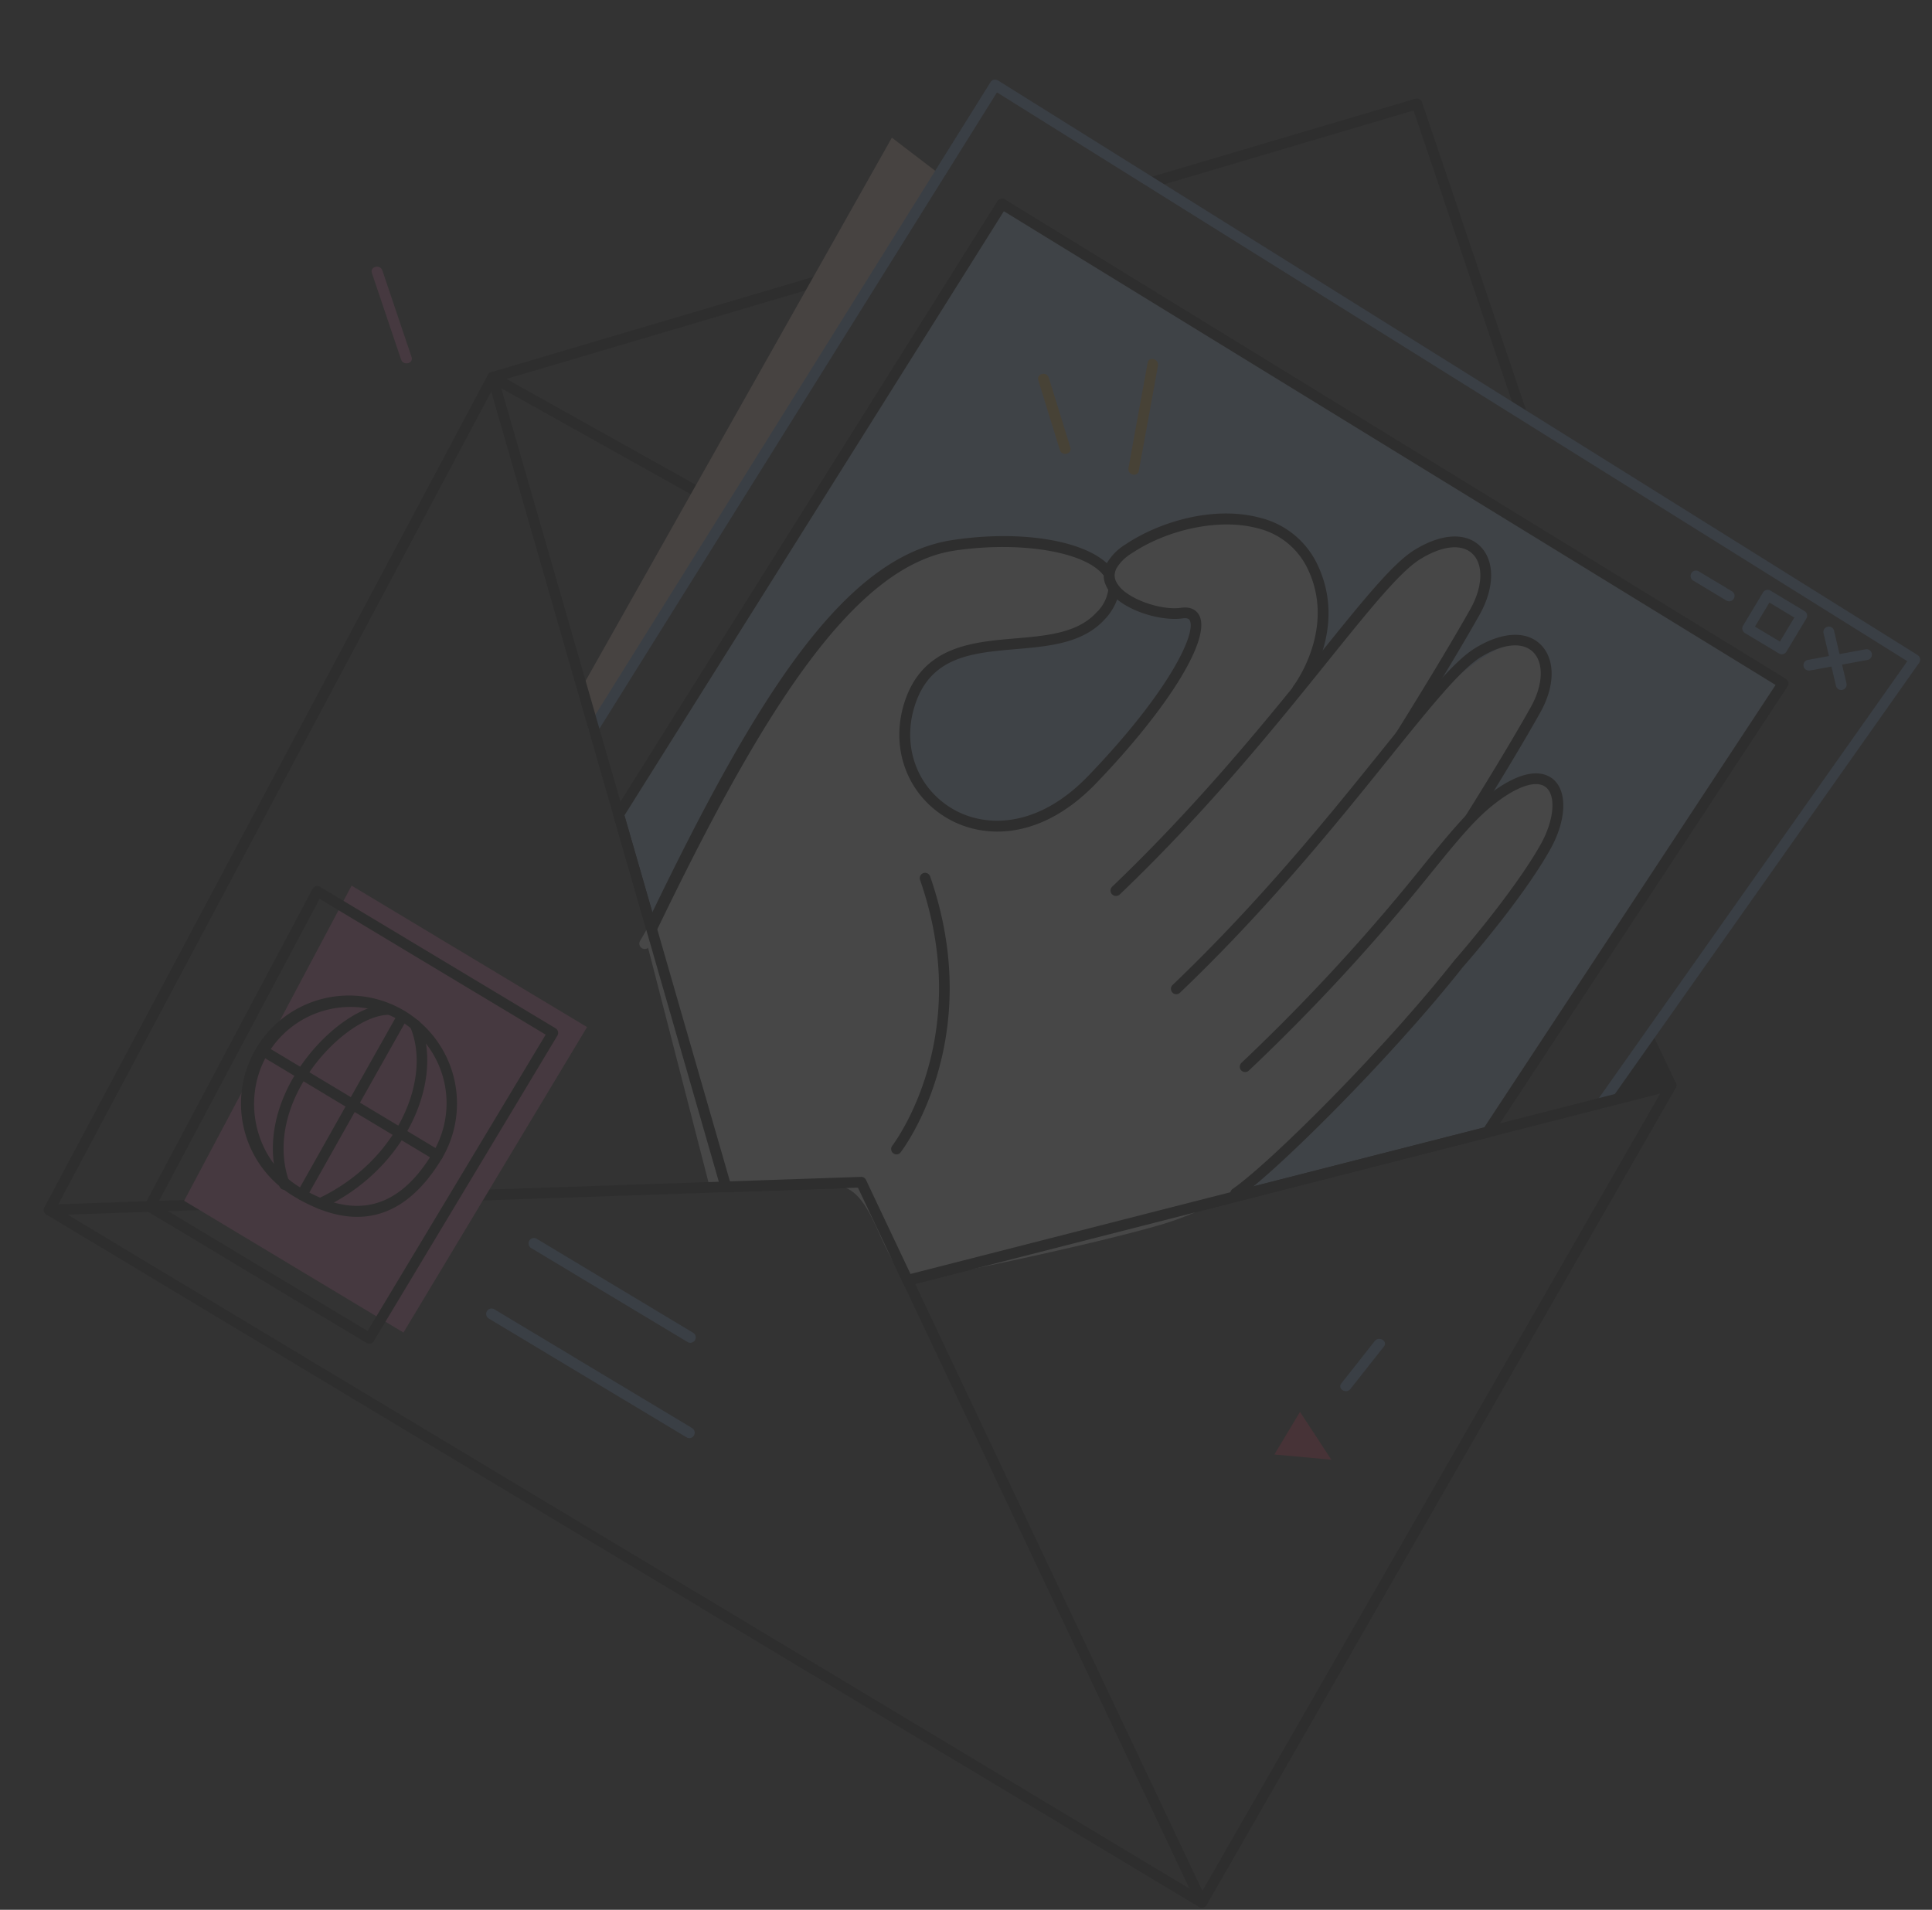 <svg xmlns="http://www.w3.org/2000/svg" width="451.13" height="446.03" viewBox="0 0 451.13 446.03">
  <rect x="0" y="0" width="451.13" height="446.03" fill="#333333" stroke="none"/>
  <g id="_15" data-name="15" transform="translate(-11.815 -430.222) rotate(31)" opacity="0.1">
    <g id="Envelope_back" transform="translate(374.437 211.815)">
      <path id="Path_60593" data-name="Path 60593" d="M1615.992,799.655l-10.247-6.794a1.274,1.274,0,0,0-1.288-.055,1.227,1.227,0,0,0-.658,1.1V809.08a1.208,1.208,0,0,0,.713,1.123,1.221,1.221,0,0,0,.548.109,1.39,1.39,0,0,0,.794-.274l10.247-8.383a1.334,1.334,0,0,0,.465-1.041A1.278,1.278,0,0,0,1615.992,799.655Z" transform="translate(-1293.026 -633.525)" fill="#000200"/>
      <path id="Path_60594" data-name="Path 60594" d="M470.73,665.345a1.257,1.257,0,0,1-1.151-.74,1.213,1.213,0,0,1,.219-1.37l53.479-58.328a1.26,1.26,0,1,1,1.863,1.7l-51.479,56.136,51.7-1.616a1.309,1.309,0,0,1,1.288,1.205,1.251,1.251,0,0,1-1.205,1.288l-54.657,1.7C470.758,665.345,470.758,665.345,470.73,665.345Z" transform="translate(-469.459 -496.914)" fill="#000200"/>
      <path id="Path_60595" data-name="Path 60595" d="M968.338,263.838a1.381,1.381,0,0,1-.822-.3L910.12,214.8l-42.931,46.849a1.26,1.26,0,0,1-1.863-1.7l43.752-47.725a1.245,1.245,0,0,1,1.726-.11l58.328,49.534a1.227,1.227,0,0,1,.137,1.753A1.21,1.21,0,0,1,968.338,263.838Z" transform="translate(-756.631 -211.815)" fill="#000200"/>
    </g>
    <g id="Text" transform="translate(486.885 546.135)">
      <path id="Path_60596" data-name="Path 60596" d="M923.762,1434.62h-42.6a1.26,1.26,0,1,1,0-2.52h42.6a1.26,1.26,0,1,1,0,2.52Z" transform="translate(-879.9 -1432.1)" fill="#7baeed"/>
      <path id="Path_60597" data-name="Path 60597" d="M935.022,1504.721H881.16a1.26,1.26,0,1,1,0-2.521h53.862a1.257,1.257,0,0,1,1.26,1.26A1.24,1.24,0,0,1,935.022,1504.721Z" transform="translate(-879.9 -1482.995)" fill="#7baeed"/>
    </g>
    <path id="Postcard_2" d="M671.788,625.57l2.63-152.408L660.5,471.6l4.055,146.409Z" transform="translate(-233.723 -188.612)" fill="#fed6c2"/>
    <g id="Postcard" transform="translate(436.804 258.769)">
      <path id="Path_60598" data-name="Path 60598" d="M970.234,599.05l5.151-125.4-214-2.055L758.1,639.953,824.373,701.6l26.493-17.205,21.1,14.055Z" transform="translate(-741.388 -447.381)" fill="#b2d3fc"/>
      <path id="Path_60599" data-name="Path 60599" d="M821.033,699.563a1.274,1.274,0,0,1-.849-.329l-66.273-61.616a1.227,1.227,0,0,1-.411-.932l3.288-168.354a1.251,1.251,0,0,1,1.26-1.233h0l214,2.055a1.29,1.29,0,0,1,.9.384,1.261,1.261,0,0,1,.356.9l-5.15,125.368a1.187,1.187,0,0,1-.357.822l-98.273,99.451a1.246,1.246,0,0,1-1.589.164l-20.411-13.589L821.691,699.4A1.378,1.378,0,0,1,821.033,699.563Zm-65.013-63.4,65.123,60.574,25.7-16.657a1.245,1.245,0,0,1,1.37,0l20.219,13.479,97.2-98.327,5.1-123.615-211.449-2.027Zm210.874-40.411Z" transform="translate(-738.048 -444.114)" fill="#000200"/>
      <path id="Path_60600" data-name="Path 60600" d="M698.36,562.65h0a1.263,1.263,0,0,1-1.26-1.288l3.041-176.929a1.182,1.182,0,0,1,.384-.877,1.548,1.548,0,0,1,.9-.356l253.2,4.438a1.27,1.27,0,0,1,.9.411,1.3,1.3,0,0,1,.328.932l-9.288,126.354a1.271,1.271,0,0,1-1.342,1.151,1.255,1.255,0,0,1-1.151-1.343L953.288,390.1l-250.626-4.383-3.041,175.669A1.275,1.275,0,0,1,698.36,562.65Z" transform="translate(-697.1 -383.2)" fill="#7baeed"/>
      <path id="Path_60601" data-name="Path 60601" d="M994.854,561.42c-.712-5.753-4.274-8.384-10.164-6.685-3.479.986-6.356,10.384-7.808,13.205.137-6.329.932-22.657-.137-28.657-.822-4.465-3.4-9.232-8.164-10.109-7.973-1.452-12.11,17.068-14.3,23.206-.164-5.671-1.4-22.712-2-28.3-.521-4.931-2.165-8.9-8.192-8.466-7.178.493-9.561,6.849-10.931,12.466-2.384,9.753-3.836,22.575-6.192,32.328-2.795-12.082-10.055-27.013-24.877-23.89-12.794,2.685-27.589,14.9-26.931,28.931-8.795-5.315-17.7,1.452-25.917,6.027-10.959,6.109-21.37,23.671-23.836,36.465-2.767,14.219-1.013,19.507-.822,33.917q.37,26.383.74,52.794a1.26,1.26,0,0,0,2.438.384q20.589,20.26,41.15,40.52a1.282,1.282,0,0,0,1.781,0c6.329-5.89,14.164-9.123,21.616-14.63,8.63-6.356,16.9,7.013,27.479,9.479.712.164,30.383-27.123,43.287-40.931,15.1-16.137,19.424-34.849,23.013-55.753l6.493-36.411c1.123-6.493,1.26-13.068,2.384-19.561C995.621,573.557,995.374,565.694,994.854,561.42ZM900.5,581.338c-1.041,16.767-2.63,39.123-18.767,48.081-12.356,6.877-27.479,1.4-29.835-13.151-1.151-6.986-.986-14.411,4.137-19.26,9.206-8.712,21.781-10.849,21.835-25.808,0-2.822,3.1-3.643,4.9-2.493,7.973-.794,12.411-9.78,16.438-4.931C901.54,566.571,900.773,576.652,900.5,581.338Z" transform="translate(-789.131 -479.311)" fill="#fff"/>
      <path id="Path_60602" data-name="Path 60602" d="M1446.1,436.82h-9.041a1.256,1.256,0,0,1-1.26-1.26,1.24,1.24,0,0,1,1.26-1.26h9.041a1.26,1.26,0,0,1,0,2.52Z" transform="translate(-1233.419 -420.3)" fill="#7baeed"/>
      <path id="Path_60603" data-name="Path 60603" d="M1507.148,428.462h-9.287a1.257,1.257,0,0,1-1.26-1.26V418.16a1.257,1.257,0,0,1,1.26-1.26h9.287a1.257,1.257,0,0,1,1.26,1.26V427.2A1.257,1.257,0,0,1,1507.148,428.462Zm-8.054-2.493h6.794v-6.548h-6.794Z" transform="translate(-1277.562 -407.667)" fill="#7baeed"/>
      <path id="Path_60604" data-name="Path 60604" d="M1567.481,428.461a1.29,1.29,0,0,1-.9-.383l-8.821-9.041a1.259,1.259,0,1,1,1.808-1.753l8.822,9.041a1.26,1.26,0,0,1-.9,2.137Z" transform="translate(-1321.704 -407.667)" fill="#7baeed"/>
      <path id="Path_60605" data-name="Path 60605" d="M1558.69,428.491a1.225,1.225,0,0,1-.931-.411,1.259,1.259,0,0,1,.109-1.781l10.247-9.041a1.262,1.262,0,1,1,1.671,1.891l-10.246,9.041A1.4,1.4,0,0,1,1558.69,428.491Z" transform="translate(-1321.734 -407.697)" fill="#7baeed"/>
      <path id="Path_60606" data-name="Path 60606" d="M909.344,587.546a20.133,20.133,0,0,0-16.795-2.11c-10.794,3.151-19.616,13.041-23.561,21.452a12.74,12.74,0,0,0-1.48,6.027c-7.863-1.616-21.479,3.835-33.643,13.89-19.726,16.274-20.466,54.6-15.288,111.2a1.25,1.25,0,0,0,1.233,1.151h.11c.685-.055,1.7,1.808,1.644,1.123-4.959-54.218-4.9-96,13.89-111.533,12.137-10,26.493-15.589,32.9-12.986a5.42,5.42,0,0,0,1.4,1.534,7.133,7.133,0,0,0,1.233.767,9.063,9.063,0,0,1,.384,5.89c-1.287,6.438-7.068,10.63-13.205,15.068-8.3,6-17.7,12.822-14.356,26.383,2.657,10.712,11.644,17.863,22.383,17.753,9.671-.082,21.479-6.684,25.643-24.9,5.452-23.863,5.644-42.794.466-46-.795-.493-2.439-1.068-4.548.63-3.342,2.74-10.438,4.438-14.547,3.315-1.068-.383-2.876-.9-3.15-3.315a10.18,10.18,0,0,1,1.232-4.932c4.411-9.342,13.452-17.616,22-20.109a17.451,17.451,0,0,1,14.74,1.808c13.37,8.466,11.616,25.2,11.589,25.37a1.256,1.256,0,0,0,2.494.3C922.166,614.586,924.057,596.86,909.344,587.546Zm-35.424,31.369c5.15.767,12.055-1.343,15.4-4.082,1.014-.822,1.479-.548,1.644-.466,2.931,1.808,4.465,16.849-1.589,43.314-3.835,16.794-14.493,22.877-23.2,22.959h-.191c-9.452,0-17.37-6.356-19.726-15.863-2.959-11.918,4.986-17.644,13.37-23.726,6.247-4.52,12.712-9.205,14.192-16.6A13.105,13.105,0,0,0,873.921,618.915Z" transform="translate(-783.319 -529.355)" fill="#000200"/>
      <path id="Path_60607" data-name="Path 60607" d="M1151.38,625.32a1.376,1.376,0,0,1-.329-.055,1.256,1.256,0,0,1-.876-1.534c7.479-27.342,11.014-52.958,13.589-71.671,2.137-15.534,3.671-26.739,6.384-32.027,3.343-6.52,8.055-9.78,12.63-8.74,4.767,1.1,8,6.493,8.219,13.78.384,13.37,0,30.164,0,30.329a1.24,1.24,0,0,1-1.287,1.233c-.685-.027-1.233,3.205-1.233,2.493,0-.164.383-20.685,0-33.972-.165-6.028-2.685-10.6-6.247-11.4-3.4-.767-7.069,2.027-9.836,7.452-2.521,4.931-4.11,16.52-6.137,31.232-2.575,18.767-6.109,44.493-13.644,72A1.329,1.329,0,0,1,1151.38,625.32Z" transform="translate(-1026.012 -476.062)" fill="#000200"/>
      <path id="Path_60608" data-name="Path 60608" d="M1277.036,601.912h.027a21.466,21.466,0,0,0,.932-3.206.6.6,0,0,1,.356-.465c.082-5.178.246-17.534-.055-27.863-.192-7.288-3.424-12.685-8.219-13.781-4.575-1.041-9.287,2.246-12.63,8.74-2.712,5.287-4.246,16.52-6.383,32.027-2.576,18.712-6.109,44.328-13.589,71.67a1.256,1.256,0,0,0,.877,1.534,1.355,1.355,0,0,0,.329.055,1.25,1.25,0,0,0,1.206-.931c7.533-27.506,11.068-53.2,13.644-72,2.027-14.712,3.616-26.329,6.137-31.232,2.767-5.424,6.438-8.192,9.835-7.452,3.561.822,6.082,5.4,6.246,11.4.383,13.315,0,30.027,0,30.191A1.389,1.389,0,0,0,1277.036,601.912Z" transform="translate(-1089.395 -508.954)" fill="#000200"/>
      <path id="Path_60609" data-name="Path 60609" d="M1336.523,772.281a1.187,1.187,0,0,1-.521-.109,1.276,1.276,0,0,1-.63-1.671c4.192-9.205,13.424-45.342,16.9-72.464.054-.274,3.671-20.3,3.315-33.507-.191-6.384-2.657-11.589-5.753-12.109-2.877-.493-6.137,3.343-8.63,10.219-1.891,5.151-2.795,11.507-4.055,20.3a458.838,458.838,0,0,1-12.767,61.917,1.279,1.279,0,0,1-1.534.877,1.256,1.256,0,0,1-.877-1.535,455.38,455.38,0,0,0,12.685-61.615c1.287-8.959,2.218-15.425,4.191-20.822,4.11-11.233,8.9-12.219,11.4-11.835,4.41.713,7.643,6.685,7.862,14.52.384,13.479-3.178,33.123-3.343,33.972-3.506,27.26-12.849,63.78-17.122,73.122A1.219,1.219,0,0,1,1336.523,772.281Z" transform="translate(-1150.744 -576.805)" fill="#000200"/>
      <path id="Path_60610" data-name="Path 60610" d="M1033.484,1053.711h-.164a1.26,1.26,0,0,1-1.1-1.4c.027-.3,3.589-31.561-26.41-56.547a1.245,1.245,0,0,1,1.589-1.918c31.095,25.918,27.342,58.465,27.287,58.794A1.176,1.176,0,0,1,1033.484,1053.711Z" transform="translate(-920.911 -826.345)" fill="#000200"/>
      <path id="Path_60611" data-name="Path 60611" d="M887.43,588.588c-4.247-3.781-8.466-7.589-12.712-11.369-1.206-1.068-2.987.685-1.781,1.781,4.247,3.781,8.466,7.589,12.712,11.37C886.854,591.438,888.635,589.684,887.43,588.588Z" transform="translate(-824.471 -523.822)" fill="#ffcb56"/>
      <path id="Path_60612" data-name="Path 60612" d="M957.2,542.507c-2.932-7.78-5.863-15.589-8.822-23.369-.576-1.507-2.987-.849-2.411.658,2.931,7.781,5.863,15.589,8.822,23.369C955.337,544.672,957.747,544.015,957.2,542.507Z" transform="translate(-877.721 -481.276)" fill="#ffcb56"/>
    </g>
    <g id="Envelope" transform="translate(374.447 377.688)">
      <path id="Path_60613" data-name="Path 60613" d="M796.148,1039.815H482.125a1.279,1.279,0,0,1-1.26-1.178l-11.37-220a1.239,1.239,0,0,1,.712-1.205,1.205,1.205,0,0,1,1.37.219l144.08,133.971a1.257,1.257,0,0,1,.055,1.781,1.233,1.233,0,0,1-1.781.054L472.18,821.572l11.15,215.723H794.888l-4.3-215.777L664.2,949.378a1.259,1.259,0,0,1-1.781-1.78L790.888,817.627a1.234,1.234,0,0,1,1.342-.274,1.294,1.294,0,0,1,.795,1.151l4.384,220a1.262,1.262,0,0,1-.356.9A1.172,1.172,0,0,1,796.148,1039.815Z" transform="translate(-469.493 -817.259)" fill="#000200"/>
      <path id="Path_60614" data-name="Path 60614" d="M512.291,1349.461a1.182,1.182,0,0,1-1.041-.575,1.237,1.237,0,0,1,.357-1.726l159.2-103.2a1.244,1.244,0,0,1,1.37,0L827,1347.16a1.246,1.246,0,1,1-1.37,2.082L671.494,1246.476,512.976,1349.242A1.076,1.076,0,0,1,512.291,1349.461Z" transform="translate(-499.659 -1126.905)" fill="#000200"/>
    </g>
    <g id="Stamp" transform="translate(401.185 497.697)">
      <path id="Path_60615" data-name="Path 60615" d="M658.336,1255.3H594.2l4.383,83.232h59.753Z" transform="translate(-586.772 -1255.3)" fill="#f674b4"/>
      <path id="Path_60616" data-name="Path 60616" d="M632.515,1355.725h-59.78a1.28,1.28,0,0,1-1.261-1.178l-4.383-83.232a1.178,1.178,0,0,1,.356-.931,1.289,1.289,0,0,1,.9-.384h64.136a1.257,1.257,0,0,1,1.26,1.261v83.232A1.228,1.228,0,0,1,632.515,1355.725Zm-58.575-2.52h57.342v-80.739H569.694Z" transform="translate(-567.087 -1265.973)" fill="#000200"/>
      <path id="Path_60617" data-name="Path 60617" d="M646.312,1412.72H598.86a1.256,1.256,0,0,1-1.26-1.26,1.24,1.24,0,0,1,1.26-1.26h47.451a1.26,1.26,0,1,1,0,2.52Z" transform="translate(-589.241 -1367.762)" fill="#000200"/>
      <path id="Path_60618" data-name="Path 60618" d="M686.8,1374.083a1.264,1.264,0,0,1-1.26-1.206l-1.343-47.889a1.251,1.251,0,0,1,1.206-1.288,1.27,1.27,0,0,1,1.287,1.205l1.342,47.89a1.251,1.251,0,0,1-1.2,1.287Z" transform="translate(-652.112 -1304.961)" fill="#000200"/>
      <path id="Path_60619" data-name="Path 60619" d="M646.984,1374.744a1.277,1.277,0,0,1-.795-.273c-7.4-5.973-11.1-16-10.164-27.507.823-10.082,5.069-19.233,10.329-22.219a1.246,1.246,0,0,1,1.233,2.165c-4.52,2.575-8.329,11.1-9.068,20.246-.877,10.685,2.493,19.917,9.233,25.342a1.234,1.234,0,0,1,.192,1.754A1.194,1.194,0,0,1,646.984,1374.744Z" transform="translate(-617.035 -1305.595)" fill="#000200"/>
      <path id="Path_60620" data-name="Path 60620" d="M700.874,1374.246a1.2,1.2,0,0,1-.685-.22,1.242,1.242,0,0,1-.356-1.726c11.671-17.424,8.219-37.972-2.192-45.506a1.255,1.255,0,0,1,1.479-2.027c11.315,8.192,15.26,30.3,2.795,48.9A1.214,1.214,0,0,1,700.874,1374.246Z" transform="translate(-661.501 -1305.561)" fill="#000200"/>
      <path id="Path_60621" data-name="Path 60621" d="M622.586,1374.037a25.22,25.22,0,1,1,24.986-25.452C647.572,1365.462,639.161,1374.037,622.586,1374.037Zm0-47.944a22.5,22.5,0,0,0-22.465,22.465c0,12.438,10.3,22.931,22.465,22.931,15.123,0,22.465-7.507,22.465-22.931A22.514,22.514,0,0,0,622.586,1326.093Z" transform="translate(-589.24 -1304.888)" fill="#000200"/>
    </g>
    <g id="Objects" transform="translate(338.581 370.531)">
      <path id="Path_60622" data-name="Path 60622" d="M1518.1,1223.5v11.617l12.028-5.808Z" transform="translate(-1194.949 -1105.046)" fill="#ff3857"/>
      <path id="Path_60623" data-name="Path 60623" d="M1537.361,1135.814c-.521,4.164-1.041,8.329-1.59,12.493-.191,1.589,2.3,1.589,2.493,0,.521-4.164,1.042-8.329,1.589-12.493C1540.074,1134.2,1537.553,1134.226,1537.361,1135.814Z" transform="translate(-1207.771 -1040.511)" fill="#7baeed"/>
      <path id="Path_60624" data-name="Path 60624" d="M357.024,805.264c-5.424-4.6-10.822-9.205-16.246-13.808-1.233-1.042-3.014.712-1.781,1.78,5.425,4.6,10.822,9.205,16.246,13.808C356.476,808.058,358.257,806.3,357.024,805.264Z" transform="translate(-338.581 -791.137)" fill="#f674b4"/>
    </g>
  </g>
</svg>

